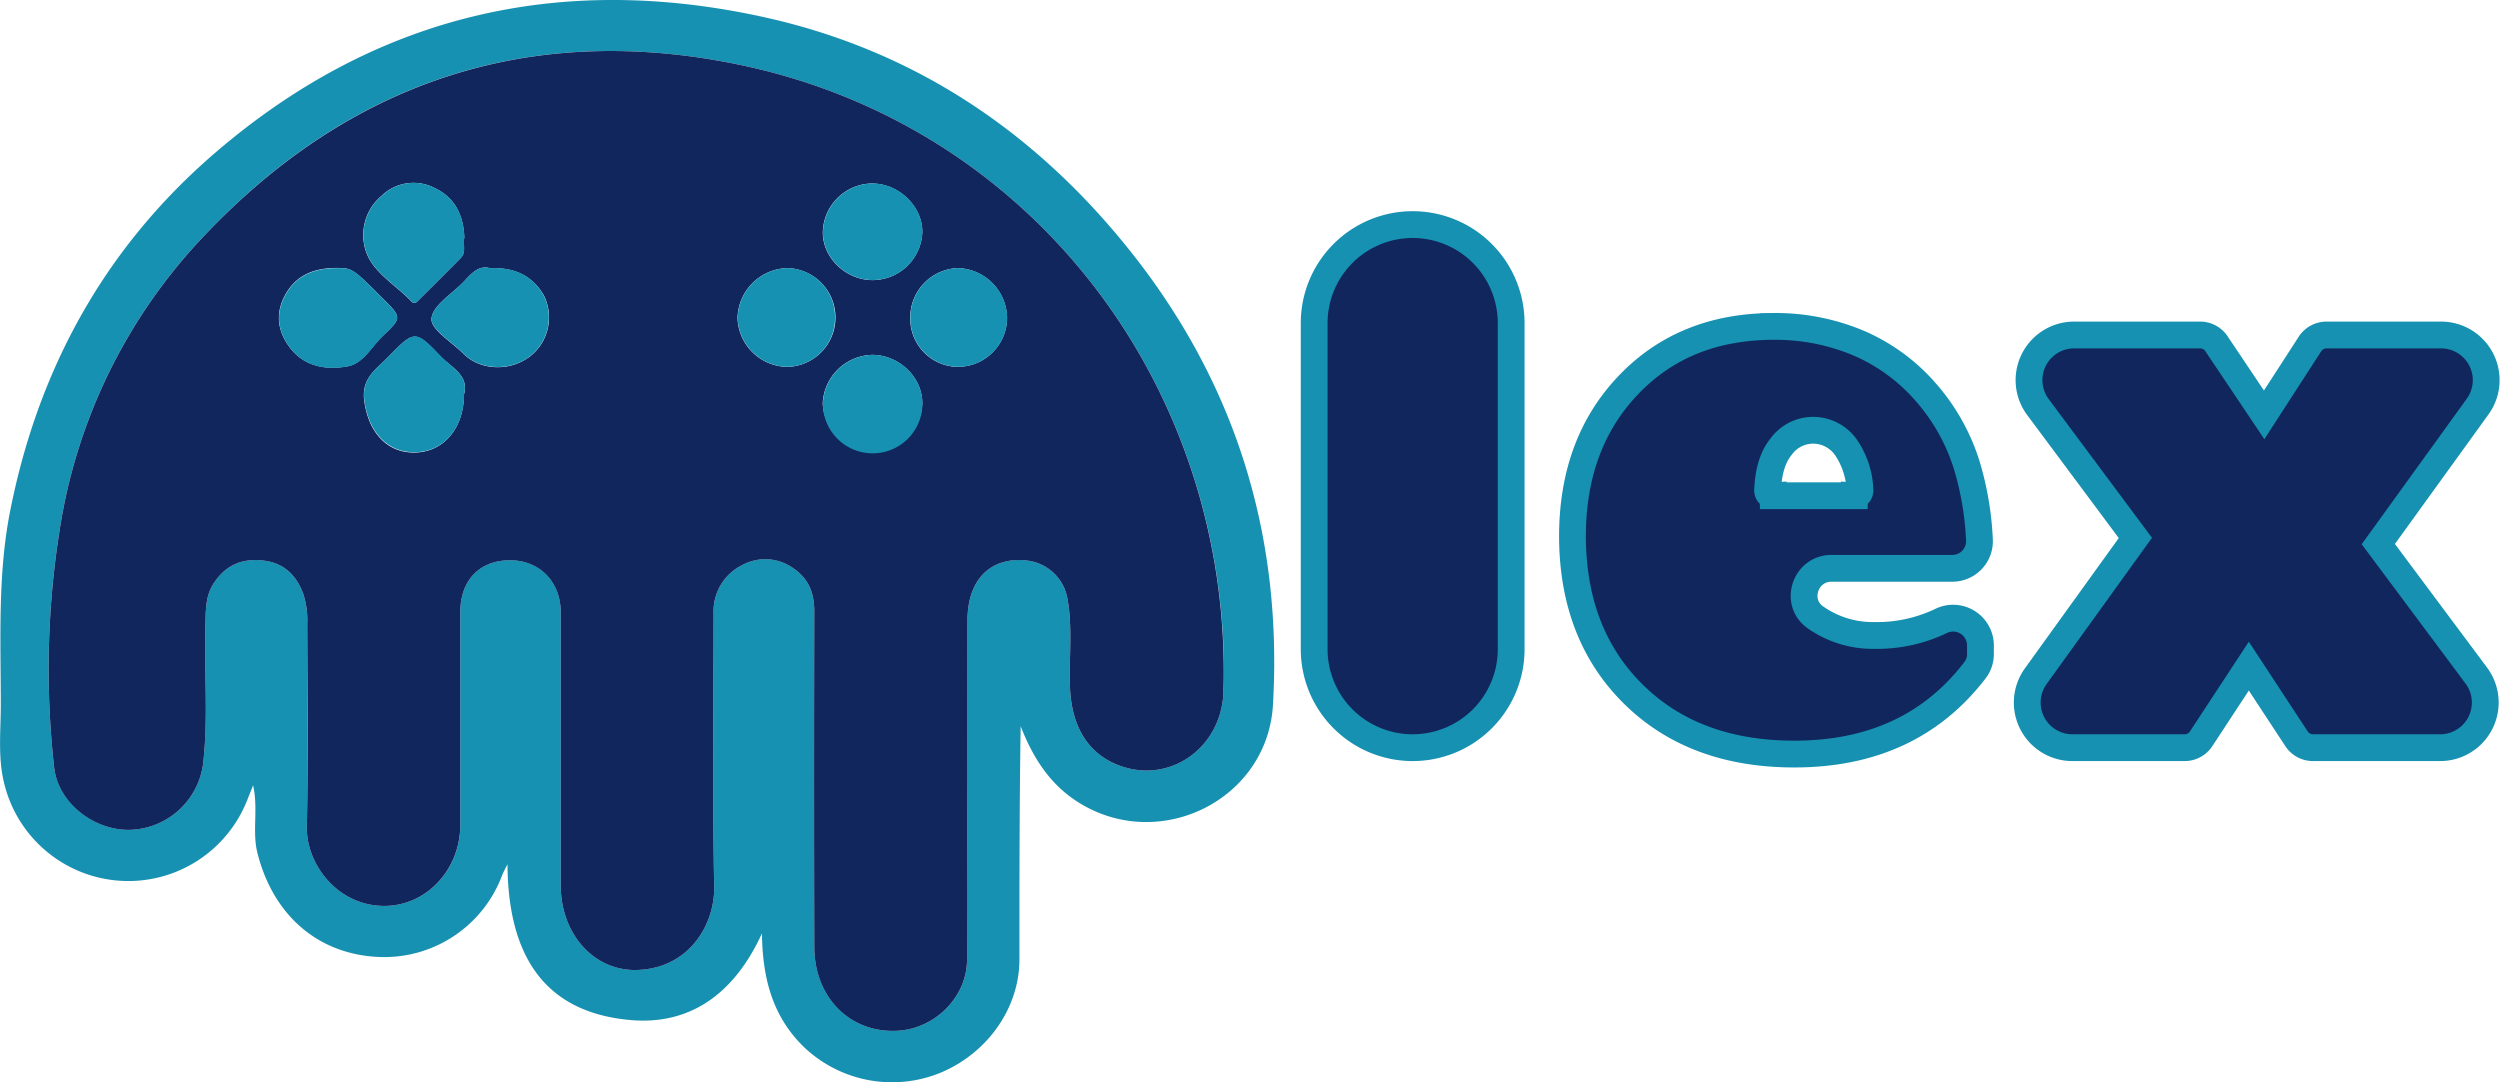 <svg id="Capa_1" data-name="Capa 1" xmlns="http://www.w3.org/2000/svg" viewBox="0 0 466.51 201.96"><defs><style>.cls-1{fill:#1791b1;}.cls-2,.cls-3{fill:#11265c;}.cls-3{stroke:#1791b1;stroke-miterlimit:10;stroke-width:5px;}</style></defs><title>logoAlex</title><path class="cls-1" d="M703.08,375.64c-17.41-20.65-39.17-34.58-65.57-40.44-38.32-8.5-72.88-.36-102.76,25.42-20.39,17.59-32.72,40-38,66.27-2.44,12-1.84,24.31-1.83,36.5,0,4.86-.56,9.78.58,14.54a23.84,23.84,0,0,0,45.37,3.41c.32-.8.63-1.59,1.13-2.83,1,4.43-.21,8.59.81,12.63,2.88,11.42,11.1,18.86,22.57,19.39a23.48,23.48,0,0,0,23.09-15.24c.18-.45.41-.89,1-2.06.09,16.21,6.22,27.62,23,29.08,11.69,1,19.63-5.57,24.48-16.17.11,8.23,1.89,15.57,8.07,21.42a23.84,23.84,0,0,0,25.34,4.54C679.11,528.41,685,520,685,511c0-14.47,0-28.94.23-43.52,2.26,5.77,5.37,10.79,10.74,14.18,15.07,9.52,35.29-.35,36.34-18.15C734.22,430.42,724.51,401,703.08,375.64Zm20,85.28c-.29,10.56-10,17.39-19.41,13.89-5.84-2.17-9-7.23-9.24-14.76-.19-5.48.51-11-.48-16.44a8.65,8.65,0,0,0-7.64-7.07c-6.62-.72-10.93,3.48-11,11-.1,10.49,0,21,0,31.46h-.09c0,10.73.11,21.47,0,32.2-.1,6.88-6,12.68-12.89,13.09-8.85.54-15.58-6.15-15.61-15.7q-.08-31.27,0-62.54c0-3.35-1-6.07-3.83-8a9,9,0,0,0-9.57-.68,9.61,9.61,0,0,0-5.39,9.12c0,17-.23,34,.11,50.93.14,6.82-4.47,15.13-14.25,15.53-8.13.32-14.38-6.69-14.38-15.75,0-17,0-34,0-50.94,0-5.78-3.93-9.77-9.46-9.76-5.72,0-9.29,3.71-9.29,9.73,0,13.24,0,26.47,0,39.7,0,8.4-6.44,15.18-14.37,15.07-8.71-.13-14.41-8-14.26-14.76.28-12.6,0-25.21.08-37.82a16.15,16.15,0,0,0-.71-5.53c-1.21-3.4-3.44-5.75-7.14-6.29-4-.58-7.31.64-9.63,4.23-1.61,2.49-1.45,5.21-1.53,7.92-.26,8.6.54,17.23-.44,25.81a14.2,14.2,0,0,1-13.78,12.25c-6.59.07-13.22-5.07-14-11.63a164.79,164.79,0,0,1,.91-43.59,102,102,0,0,1,26.79-55.33C560.05,347,593.94,335.9,633,344.1,688,355.64,724.68,404.91,723.12,460.92Z" transform="translate(-494.77 -331.96)"/><path class="cls-2" d="M633,344.1c-39-8.2-72.94,2.94-100.42,32.17a102,102,0,0,0-26.79,55.33,164.79,164.79,0,0,0-.91,43.59c.74,6.56,7.37,11.7,14,11.63a14.2,14.2,0,0,0,13.78-12.25c1-8.58.18-17.21.44-25.81.08-2.71-.08-5.43,1.53-7.92,2.32-3.59,5.59-4.81,9.63-4.23,3.7.54,5.93,2.89,7.14,6.29a16.15,16.15,0,0,1,.71,5.53c0,12.61.2,25.22-.08,37.82-.15,6.78,5.55,14.63,14.26,14.76,7.93.11,14.34-6.67,14.37-15.07,0-13.23,0-26.46,0-39.7,0-6,3.57-9.73,9.29-9.73,5.53,0,9.45,4,9.46,9.76,0,17,0,34,0,50.94,0,9.06,6.25,16.07,14.38,15.75,9.78-.4,14.39-8.71,14.25-15.53-.34-17-.12-33.95-.11-50.93a9.61,9.61,0,0,1,5.39-9.12,9,9,0,0,1,9.57.68c2.8,1.91,3.84,4.63,3.83,8q-.08,31.27,0,62.54c0,9.55,6.76,16.24,15.61,15.7,6.88-.41,12.79-6.21,12.89-13.09.15-10.73,0-21.47,0-32.2h.09c0-10.49-.07-21,0-31.46.06-7.51,4.37-11.71,11-11a8.65,8.65,0,0,1,7.64,7.07c1,5.45.29,11,.48,16.44.25,7.53,3.4,12.59,9.24,14.76,9.41,3.5,19.12-3.33,19.41-13.89C724.68,404.91,688,355.64,633,344.1Zm-67,24.37a8.55,8.55,0,0,1,9.7-1.51c3.9,1.79,5.55,5.07,5.71,9.33-.33,1.2.44,2.68-.69,3.83-2.54,2.56-5.09,5.12-7.65,7.65-.39.39-.87,1.12-1.5.46-2.9-3.05-7.07-5.33-8.47-9.22A9.55,9.55,0,0,1,566,368.47ZM549,397c-2.31-2.94-2.95-6.25-1.16-9.74,2-3.87,5.38-5.25,9.51-5.3,3.15,0,3.15,0,8.93,5.77,3.44,3.44,3.51,3.51-.09,6.91-2.13,2-3.63,5.19-6.68,5.69C555.68,401,551.72,400.41,549,397Zm32.35,8.48c0,6.38-3.77,10.79-9.08,10.93s-8.84-3.83-9.56-9.88c-.47-4,2.34-5.76,4.54-8,4.89-5,5-5,9.8,0C579.05,400.56,582.29,402,581.38,405.47Zm12.08-6.84c-3.71,2.68-9.1,2.41-12.14-.63-2.19-2.2-6.22-4.61-6-6.61.23-2.51,4-4.69,6.14-7,1.38-1.48,2.74-3,4.79-2.38,4.49-.19,7.85,1.35,10,5A9.21,9.21,0,0,1,593.46,398.63Zm64.11-32.43c5,0,9.46,4.36,9.33,9.2a9.31,9.31,0,0,1-9.26,8.82c-5.08,0-9.45-4.29-9.3-9.13A9.32,9.32,0,0,1,657.57,366.2Zm-15.7,34.21a9.43,9.43,0,0,1-9.45-9.1,9.56,9.56,0,0,1,9.26-9.33,9.22,9.22,0,0,1,.19,18.43Zm15.84,16a9.63,9.63,0,0,1-9.39-9.24,9.49,9.49,0,0,1,9.2-9c5.08,0,9.49,4.26,9.38,9.15A9.58,9.58,0,0,1,657.71,416.4Zm15.74-16a9,9,0,0,1-8.8-9.18,9.23,9.23,0,0,1,8.78-9.25,9.46,9.46,0,0,1,9.29,9.24A9.19,9.19,0,0,1,673.45,400.41Z" transform="translate(-494.77 -331.96)"/><path class="cls-1" d="M557.38,382c-4.13.05-7.53,1.43-9.51,5.3-1.79,3.49-1.15,6.8,1.16,9.74,2.69,3.42,6.65,4,10.51,3.33,3.05-.5,4.55-3.67,6.68-5.69,3.6-3.4,3.53-3.47.09-6.91C560.53,381.94,560.53,381.94,557.38,382Z" transform="translate(-494.77 -331.96)"/><path class="cls-1" d="M581.38,405.47c.91-3.48-2.33-4.91-4.3-7-4.81-5-4.91-5-9.8,0-2.2,2.23-5,4-4.54,8,.72,6.05,4.27,10,9.56,9.88S581.39,411.85,581.38,405.47Z" transform="translate(-494.77 -331.96)"/><path class="cls-1" d="M586.22,382c-2.05-.59-3.41.9-4.79,2.38-2.19,2.34-5.91,4.52-6.14,7-.19,2,3.84,4.41,6,6.61,3,3,8.43,3.31,12.14.63A9.21,9.21,0,0,0,596.18,387C594.07,383.33,590.71,381.79,586.22,382Z" transform="translate(-494.77 -331.96)"/><path class="cls-1" d="M581.44,376.29c-.16-4.26-1.81-7.54-5.71-9.33a8.55,8.55,0,0,0-9.7,1.51,9.55,9.55,0,0,0-2.9,10.54c1.4,3.89,5.57,6.17,8.47,9.22.63.66,1.11-.07,1.5-.46,2.56-2.53,5.11-5.09,7.65-7.65C581.88,379,581.11,377.49,581.44,376.29Z" transform="translate(-494.77 -331.96)"/><path class="cls-1" d="M650.59,391.12a9.1,9.1,0,0,0-8.91-9.14,9.56,9.56,0,0,0-9.26,9.33,9.43,9.43,0,0,0,9.45,9.1A9.11,9.11,0,0,0,650.59,391.12Z" transform="translate(-494.77 -331.96)"/><path class="cls-1" d="M657.64,384.22a9.31,9.31,0,0,0,9.26-8.82c.13-4.84-4.31-9.22-9.33-9.2a9.32,9.32,0,0,0-9.23,8.89C648.19,379.93,652.56,384.23,657.64,384.22Z" transform="translate(-494.77 -331.96)"/><path class="cls-1" d="M664.65,391.23a9,9,0,0,0,8.8,9.18,9.19,9.19,0,0,0,9.27-9.19,9.46,9.46,0,0,0-9.29-9.24A9.23,9.23,0,0,0,664.65,391.23Z" transform="translate(-494.77 -331.96)"/><path class="cls-1" d="M657.52,398.18a9.49,9.49,0,0,0-9.2,9,9.29,9.29,0,0,0,18.58.17C667,402.44,662.6,398.14,657.52,398.18Z" transform="translate(-494.77 -331.96)"/><path class="cls-3" d="M758.34,471.48h0A18.38,18.38,0,0,1,740,453.1V392.25a18.38,18.38,0,0,1,18.38-18.38h0a18.38,18.38,0,0,1,18.38,18.38V453.1A18.38,18.38,0,0,1,758.34,471.48Z" transform="translate(-494.77 -331.96)"/><path class="cls-3" d="M864.33,452.32V454a4.94,4.94,0,0,1-1,3q-12,15.68-33.75,15.67-18.68,0-30-11.16T788.2,432.08q0-17.34,10.43-28.27t27.1-10.94a40,40,0,0,1,15.76,3.07A34.7,34.7,0,0,1,854,405a37.5,37.5,0,0,1,7.79,13.82,56.93,56.93,0,0,1,2.35,13.86,5.06,5.06,0,0,1-5.07,5.33H836.52c-4.88,0-7,6.32-3,9.14l.1.07a18.57,18.57,0,0,0,10.88,3.32,27.67,27.67,0,0,0,12.43-2.68A5.1,5.1,0,0,1,864.33,452.32Zm-38.66-27.85h15.12a1,1,0,0,0,1.05-1.11,15,15,0,0,0-2.58-7.88,7.5,7.5,0,0,0-6.28-3.23,7.39,7.39,0,0,0-5.88,3.1c-1.52,1.88-2.34,4.56-2.48,8A1,1,0,0,0,825.67,424.47Z" transform="translate(-494.77 -331.96)"/><path class="cls-3" d="M950.08,471.48H926.39a3.68,3.68,0,0,1-3.08-1.66l-8.9-13.56-8.9,13.56a3.68,3.68,0,0,1-3.08,1.66H881.48a8.42,8.42,0,0,1-6.83-13.34l18.59-25.8-18.18-24.42a8.42,8.42,0,0,1,6.75-13.45h23.56a3.66,3.66,0,0,1,3,1.63l8.9,13.27,8.55-13.22a3.68,3.68,0,0,1,3.09-1.68h21.38a8.42,8.42,0,0,1,6.82,13.35l-18.54,25.67L956.84,458A8.42,8.42,0,0,1,950.08,471.48Z" transform="translate(-494.77 -331.96)"/></svg>